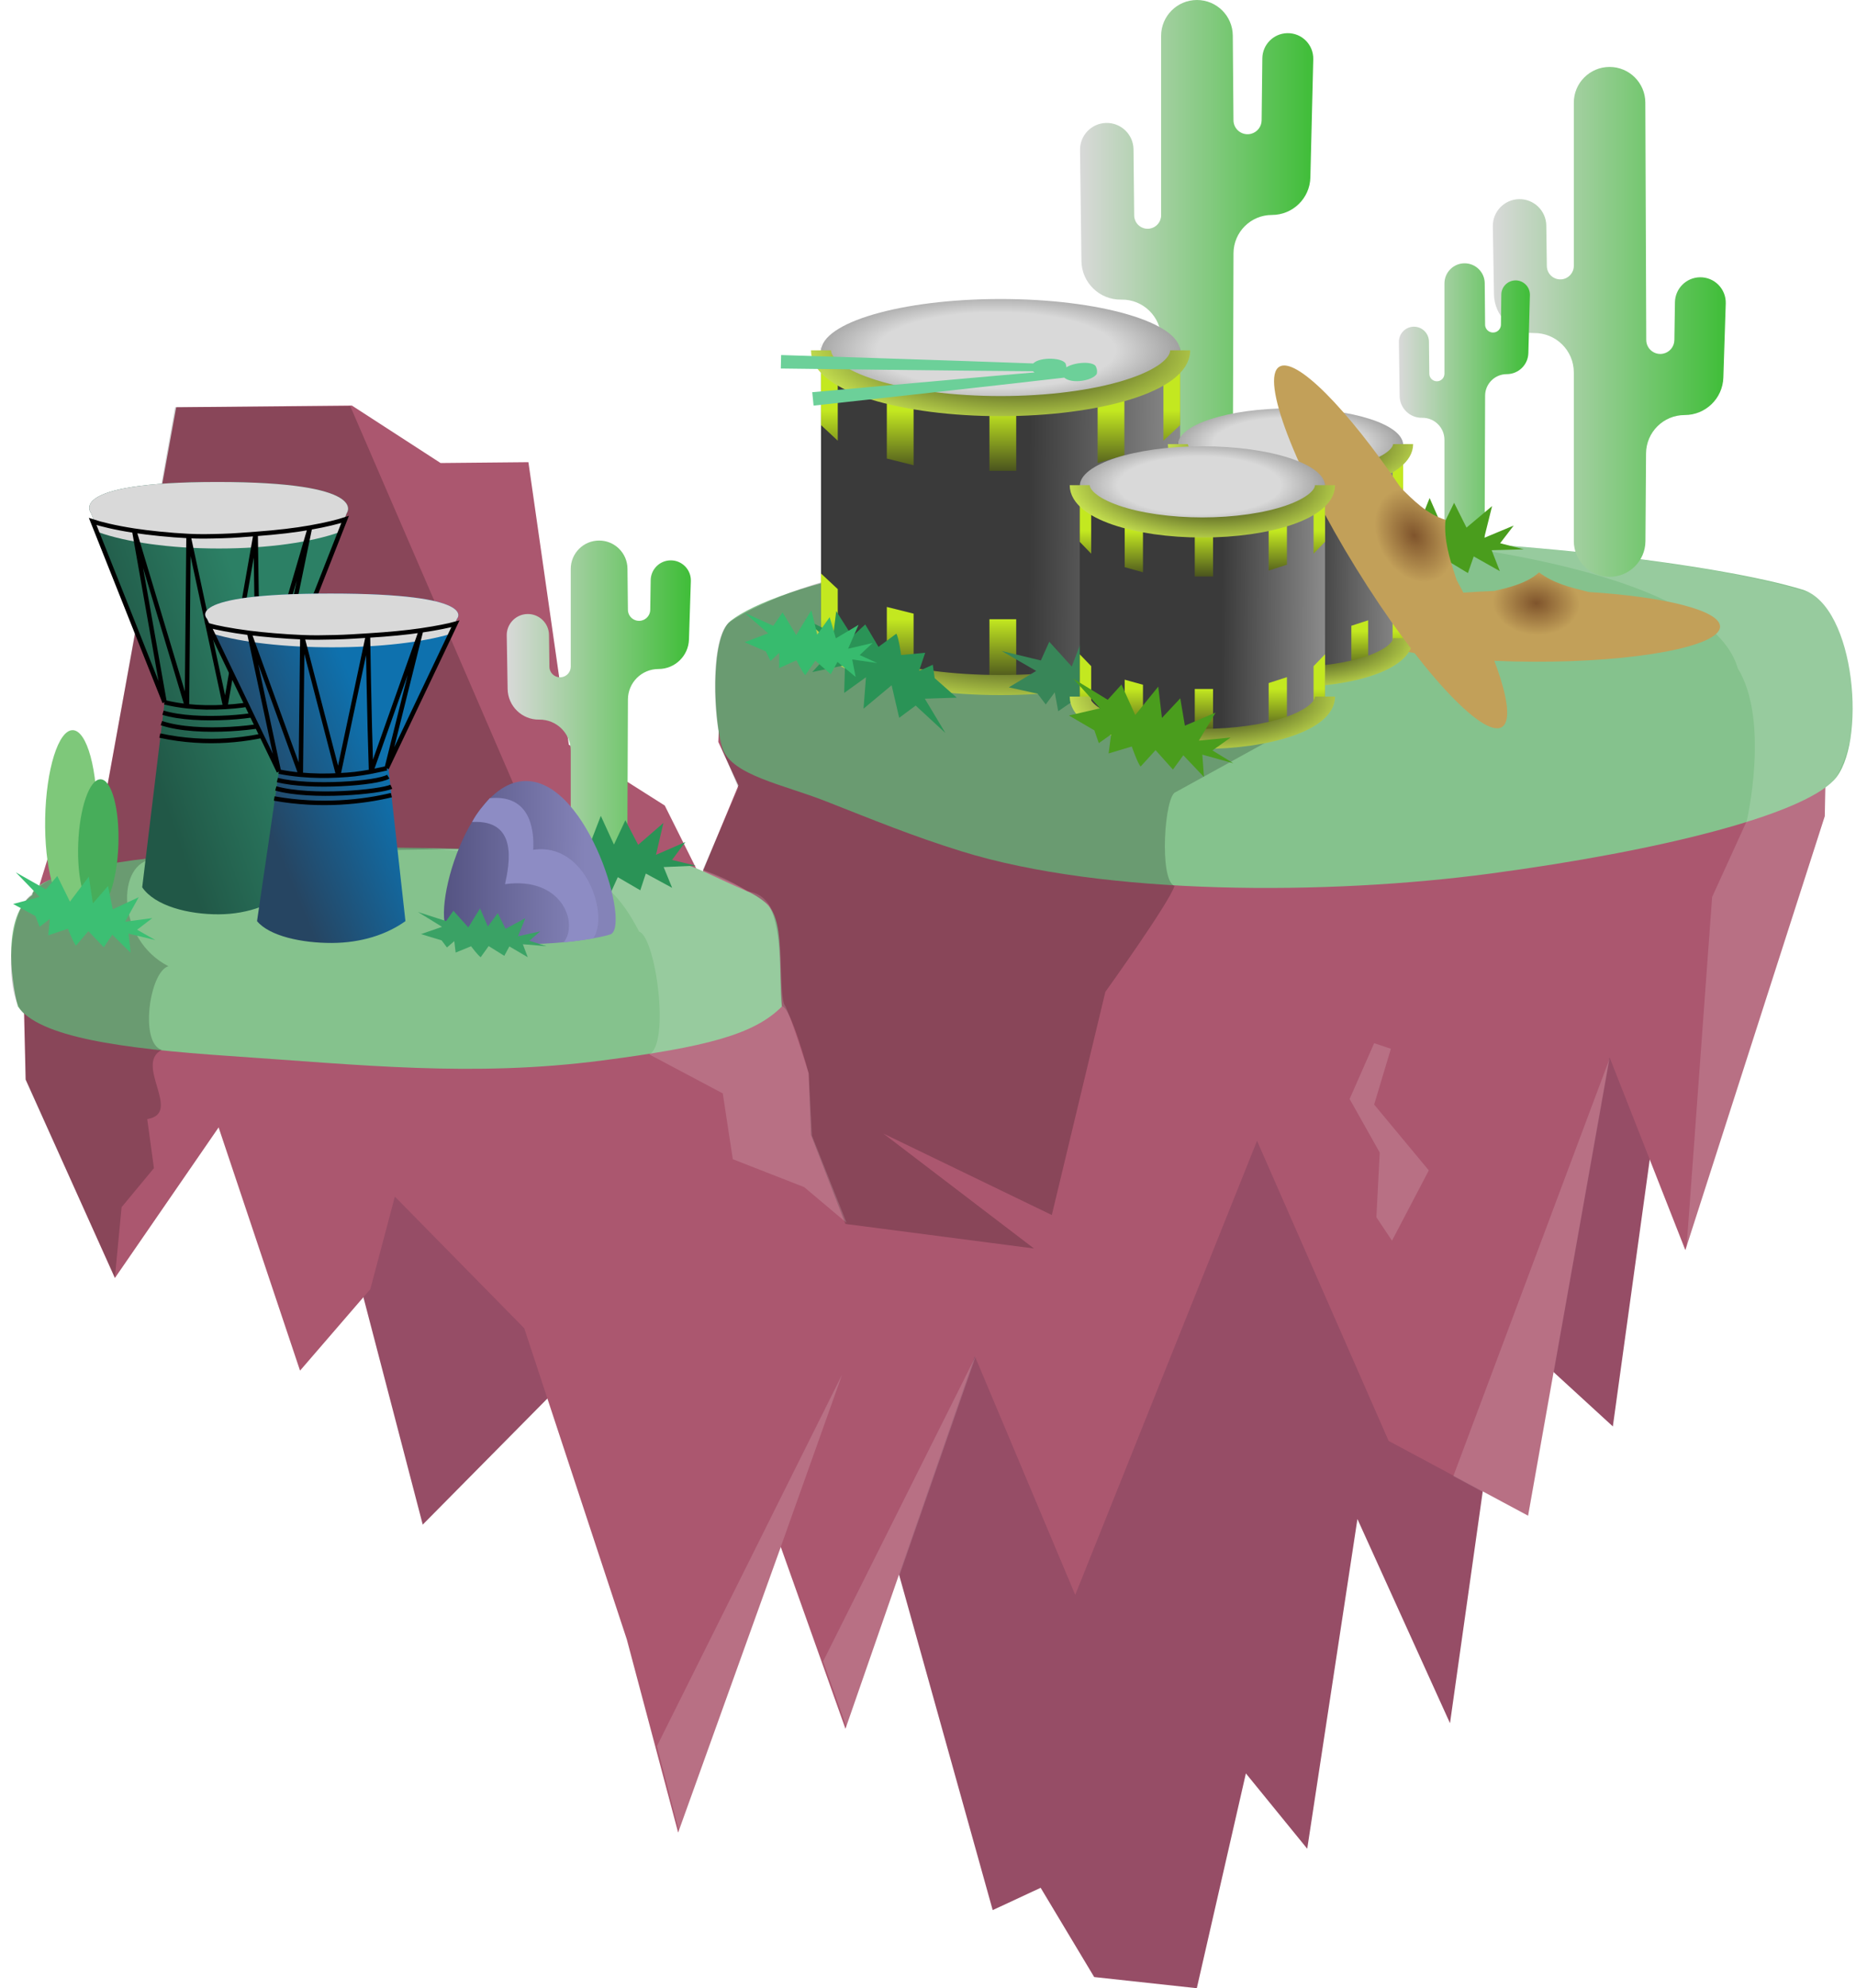 <svg width="832" height="891" viewBox="0 0 832 891" fill="none" xmlns="http://www.w3.org/2000/svg">
<path d="M445 856L374 601.741L301.5 720.741L280 591.741L189.5 683.241L142 501.241L429.5 447.241L753 422.241L723 639.241L675 595.241L650 772.241L608.5 680.741L586 828.5L558.5 794.741L536.5 891L490.5 886L466.5 846L445 856Z" fill="#964D66"/>
<path d="M98 505.241L51.5 572.741L11.5 483.741L10 423L14.5 407L27.5 365L47.5 355.5L79 182.5L157.75 181.75L197.5 207.5L236.875 207.125L255 333.741L298 361L314 393L331 352L322 332.5L323 309.241C323 309.241 384.623 278.243 386.5 276.741C390.5 273.541 676.833 284.741 819.5 290.741L818 365.741L755.5 560.241L721.5 473.741L685 679.241L622.5 645.741L563.5 511.241L482 714.741L437 607.741L379 774.741L350 693.241L304 821.241L281 734.741L235 595.241L177 536.241L166 577.741L134.5 614.241L98 505.241Z" fill="#AB576F"/>
<path d="M8.008 451.054C4.674 438.221 1.308 410.254 14.508 401.054C14.008 397.221 25.808 388.354 77.008 383.554C141.008 377.554 214.073 379.726 278.008 383.554C310.5 385.5 307.107 387.37 334 399C352.5 407 348.5 415.5 350.508 451.054C338 463.741 316 469.241 270 475.241C211.913 482.818 161.446 477.192 103 473.241C53.992 469.928 17.5 464.741 8.008 451.054Z" fill="#85C28D"/>
<path d="M327.5 278.241C347.251 262.648 429 240.241 566 240.241C675.018 240.241 772 253.241 808 264.241C832.028 271.583 837 334.241 822 349.741C807 365.241 745.338 381.161 668 391.5C595 401.259 495 401.39 431 381.5C408.78 374.595 391.66 367.5 370 359C351.261 351.646 328.5 347.5 324 335.741C320 324.241 318 285.741 327.5 278.241Z" fill="#85C28D"/>
<path d="M331 353L315 390C331.5 397 336 399 344.5 405.5C351.5 417 349 443 350.5 451C354.5 451 362.5 481 362.5 481L363.5 508.5L379 548.5L463.5 559.5L396 508L471.5 544.5L495.5 444.5C495.5 444.5 524.281 404.399 526.5 397C519.5 394.5 522 356.5 527 355L576 328C539.833 302.667 457.7 252.2 418.5 253C369.5 254 332 275 327.5 278.5C318.7 283.7 319 319.5 324 336.5L331 353Z" fill="black" fill-opacity="0.2"/>
<path d="M11.5 484L51.5 572.5L54.5 541L69 523.5L66 501.5C82 499 60 477 72.5 470.5C62.5 467.5 67 435.5 75.5 433C52 421 52 386 69 385C138.738 380.898 214 379.833 243 381L157 182L78.5 182.5L41.5 390C41.5 390 22 390 14 401C3 408.5 2 447.5 11 454.5L11.5 484Z" fill="black" fill-opacity="0.2"/>
<path d="M767.5 402L756 559.5L818 365.5C818 365.5 818.694 357.888 819 353C832 343 840 290.5 814 266.5C753 246 607.5 240 607.5 240C607.5 240 764.5 249 779 299.5C793.5 323 783 368 783 368L767.5 402Z" fill="white" fill-opacity="0.15"/>
<path d="M362.5 481C362.5 481 354 453.5 351.5 450C348 439.5 355 401.5 335 399.5C300 376 242 382.5 190 380C253.5 385.5 270.528 386.409 286.5 417.5C294 420 300.5 468 291 472.5L324 490L328.5 519.5L360.5 532L379.5 548L364 509L362.5 481Z" fill="white" fill-opacity="0.15"/>
<path d="M369 744.5L379.5 774L437.5 607.5L369 744.5Z" fill="white" fill-opacity="0.15"/>
<path d="M377.5 616L304.5 821L294.5 782.5L377.5 616Z" fill="white" fill-opacity="0.15"/>
<path d="M721.5 474.5L651.5 661.5L685 679.5L721.5 474.5Z" fill="white" fill-opacity="0.15"/>
<path d="M605 492.5L616 467.5L623.5 470L616 495L640.5 524.5L624 556L617 545.5L618.5 516.5L605 492.5Z" fill="white" fill-opacity="0.15"/>
<path d="M520.5 16.064C520.5 7.192 527.692 0 536.564 0C545.386 0 552.557 7.114 552.628 15.935L552.935 53.897C552.968 58.015 556.873 60.998 560.855 59.947C563.599 59.223 565.523 56.756 565.555 53.918L565.874 26.143C565.944 20.016 570.839 15.036 576.964 14.861C583.505 14.673 588.866 20.011 588.706 26.553L587.411 79.516C587.182 88.868 579.536 96.33 570.181 96.33C560.684 96.33 552.976 104.013 552.946 113.511L552.55 240.025C552.522 248.856 545.356 256 536.525 256C527.675 256 520.5 248.825 520.5 239.975V151.803C520.5 141.991 512.449 134.088 502.638 134.27C492.914 134.451 484.9 126.683 484.777 116.958L484.149 67.234C484.066 60.682 489.258 55.278 495.807 55.098C502.507 54.914 508.056 60.258 508.125 66.959L508.428 96.548C508.466 100.249 511.795 103.044 515.446 102.442C518.361 101.961 520.5 99.441 520.5 96.486V16.064Z" fill="url(#paint0_linear_16_80)"/>
<path d="M255.852 254.957C255.852 247.934 261.545 242.241 268.567 242.241C275.537 242.241 281.207 247.852 281.282 254.821L281.479 273.274C281.512 276.409 284.387 278.741 287.461 278.128C289.773 277.666 291.449 275.654 291.485 273.296L291.687 259.99C291.761 255.146 295.653 251.228 300.497 251.123C305.66 251.011 309.86 255.255 309.693 260.417L308.847 286.572C308.609 293.953 302.556 299.814 295.17 299.814C287.635 299.814 281.518 305.906 281.486 313.441L281.2 382.62C281.171 389.599 275.505 395.241 268.526 395.241C261.527 395.241 255.852 389.567 255.852 382.568V336.44C255.852 328.658 249.486 322.38 241.704 322.489C234.014 322.597 227.687 316.462 227.558 308.772L227.158 284.798C227.07 279.582 231.217 275.278 236.432 275.169C241.689 275.06 246.029 279.254 246.101 284.511L246.294 298.813C246.333 301.661 248.838 303.843 251.665 303.491C254.057 303.192 255.852 301.159 255.852 298.748V254.957Z" fill="url(#paint1_linear_16_80)"/>
<path d="M705.5 46.031C705.5 37.177 712.677 30 721.531 30C730.36 30 737.527 37.14 737.561 45.969L737.971 152.341C737.986 156.309 741.619 159.276 745.51 158.498C748.422 157.916 750.532 155.381 750.577 152.412L750.834 135.479C750.926 129.351 755.85 124.395 761.978 124.261C768.51 124.119 773.823 129.489 773.612 136.019L772.541 169.224C772.24 178.575 764.572 186 755.216 186C745.688 186 737.947 193.688 737.881 203.215L737.61 242.556C737.549 251.379 730.379 258.5 721.555 258.5C712.688 258.5 705.5 251.312 705.5 242.445V166.9C705.5 157.055 697.446 149.113 687.602 149.252C677.873 149.389 669.869 141.627 669.707 131.899L669.199 101.432C669.089 94.834 674.334 89.389 680.931 89.251C687.582 89.113 693.073 94.418 693.163 101.07L693.409 119.244C693.457 122.848 696.628 125.609 700.204 125.162C703.23 124.784 705.5 122.212 705.5 119.163V46.031Z" fill="url(#paint2_linear_16_80)"/>
<path d="M231.996 373.977L247.504 382.905L235.226 390.271L248.12 393.104L251.78 397.937L255.813 392.518L257.372 400.974L266.299 394.829C266.299 394.829 271.265 401.397 272.837 402.132L276.941 393.096L287.025 398.976L289.495 391.466L301.3 397.878L297.503 388.574L311.921 387.956L301.25 385.379L307.218 377.355L294.066 383.084L297.384 368.794L286.072 378.611L280.339 367.582L275.222 378.483L269.331 365.626L263.432 380.93L253.368 369.83L249.593 378.218L231.996 373.977Z" fill="#2A9356"/>
<path d="M647.51 127.03C647.51 122.043 651.552 118 656.539 118C661.496 118 665.526 121.995 665.569 126.951L665.732 145.509C665.752 147.794 667.895 149.465 670.116 148.927C671.693 148.545 672.809 147.144 672.83 145.522L672.999 131.992C673.042 128.548 675.799 125.753 679.242 125.662C682.915 125.566 685.918 128.57 685.82 132.243L685.128 158.232C684.988 163.485 680.689 167.67 675.435 167.67C670.093 167.67 665.757 171.991 665.738 177.333L665.521 241.025C665.504 245.987 661.477 250 656.515 250C651.542 250 647.51 245.968 647.51 240.994V197.106C647.51 191.587 642.985 187.139 637.467 187.233C632.002 187.326 627.501 182.962 627.426 177.496L627.092 153.236C627.041 149.546 629.968 146.502 633.657 146.409C637.413 146.315 640.52 149.311 640.562 153.068L640.723 167.511C640.746 169.572 642.586 171.137 644.624 170.829C646.283 170.577 647.51 169.151 647.51 167.473V127.03Z" fill="url(#paint3_linear_16_80)"/>
<path d="M603.407 230.97L618.775 240.137L606.385 247.312L619.234 250.345L622.818 255.233L626.935 249.877L628.363 258.357L637.384 252.35C637.384 252.35 642.247 258.994 643.808 259.754L648.051 250.782L658.042 256.817L660.628 249.346L672.333 255.94L668.68 246.578L683.106 246.183L672.477 243.441L678.568 235.51L665.329 241.036L668.867 226.799L657.405 236.44L651.843 225.324L646.558 236.144L640.866 223.198L634.732 238.408L624.84 227.154L620.936 235.482L603.407 230.97Z" fill="#4A9D1D"/>
<path fill-rule="evenodd" clip-rule="evenodd" d="M712.32 265.315C746.365 267.447 771.081 273.614 771.058 280.809C771.029 289.653 733.62 296.701 687.503 296.55C641.385 296.399 604.023 289.107 604.052 280.263C604.077 272.592 632.222 266.273 669.778 264.829C669.783 264.828 669.787 264.827 669.791 264.826C676.501 263.28 684.399 261.459 689.921 256.522C696.366 261.382 704.076 263.281 710.434 264.847C711.078 265.006 711.707 265.161 712.32 265.315Z" fill="url(#paint4_angular_16_80)"/>
<path d="M368.041 154C368.041 154 363.541 179.5 448.541 179.5C533.541 179.5 529.041 154 529.041 154V282C529.041 282 533.541 307.5 448.541 307.5C363.541 307.5 368.041 282 368.041 282V154Z" fill="url(#paint5_linear_16_80)"/>
<path d="M529.041 157.5C529.041 170.479 493 181 448.541 181C404.082 181 368.041 170.479 368.041 157.5C368.041 144.521 404.082 134 448.541 134C493 134 529.041 144.521 529.041 157.5Z" fill="url(#paint6_radial_16_80)"/>
<path d="M443.541 277.5H455.541V304.5H443.541V291V277.5Z" fill="url(#paint7_linear_16_80)"/>
<path d="M397.541 272L409.541 275V302L397.541 299V272Z" fill="url(#paint8_linear_16_80)"/>
<path d="M492.041 274L504.041 270.5V297.5L492.041 301V274Z" fill="url(#paint9_linear_16_80)"/>
<path d="M368.041 257L375.541 264V291L368.041 284V257Z" fill="url(#paint10_linear_16_80)"/>
<path d="M521.541 264L529.041 257V284L521.541 291V264Z" fill="url(#paint11_linear_16_80)"/>
<path d="M443.541 184H455.541V211H443.541V197.5V184Z" fill="url(#paint12_linear_16_80)"/>
<path d="M397.541 178.5L409.541 181.5V208.5L397.541 205.5V178.5Z" fill="url(#paint13_linear_16_80)"/>
<path d="M492.041 180.5L504.041 177V204L492.041 207.5V180.5Z" fill="url(#paint14_linear_16_80)"/>
<path d="M368.041 163.5L375.541 170.5V197.5L368.041 190.5V163.5Z" fill="url(#paint15_linear_16_80)"/>
<path d="M521.541 170.5L529.041 163.5V190.5L521.541 197.5V170.5Z" fill="url(#paint16_linear_16_80)"/>
<path d="M368.041 282C368.041 288.63 376.522 294.989 391.619 299.678C406.716 304.366 427.191 307 448.541 307C469.891 307 490.367 304.366 505.463 299.678C520.56 294.989 529.041 288.63 529.041 282" stroke="url(#paint17_radial_16_80)" stroke-width="9"/>
<path d="M368.041 157C368.041 163.63 376.522 169.989 391.619 174.678C406.716 179.366 427.191 182 448.541 182C469.891 182 490.367 179.366 505.463 174.678C520.56 169.989 529.041 163.63 529.041 157" stroke="url(#paint18_radial_16_80)" stroke-width="9"/>
<path d="M423.777 328.46L414.572 313.115L428.883 312.653L418.996 303.904L418.15 297.902L411.99 300.674L414.742 292.527L403.953 293.553C403.953 293.553 402.81 285.399 401.795 283.991L393.813 289.889L387.864 279.846L382.052 285.206L374.858 273.859L373.648 283.836L360.752 277.361L368.82 284.804L359.702 288.91L373.98 290.304L364.129 301.174L378.788 298.101L378.431 310.526L388.204 303.492L387.096 317.591L399.696 307.091L403.088 321.685L410.467 316.194L423.777 328.46Z" fill="#2A9356"/>
<path d="M333.721 274.576L344.343 283.823L333.787 287.812L343.301 291.904L345.402 296.222L349.316 292.562L349.259 299.414L357.051 295.894C357.051 295.894 359.901 301.762 361.003 302.567L365.509 296.082L372.404 302.153L375.424 296.627L383.567 303.366L382.024 295.524L393.225 297.133L385.387 293.564L391.178 288.143L380.193 290.723L384.873 280.008L374.698 286.058L371.92 276.584L366.357 284.382L363.729 273.453L356.909 284.588L350.804 274.429L346.649 280.453L333.721 274.576Z" fill="#37BB6E"/>
<path d="M528.026 196.918C528.026 196.918 525.204 214.664 578.5 214.664C631.796 214.664 628.974 196.918 628.974 196.918V285.995C628.974 285.995 631.796 303.741 578.5 303.741C525.204 303.741 528.026 285.995 528.026 285.995V196.918Z" fill="url(#paint19_linear_16_80)"/>
<path d="M628.974 199.354C628.974 208.386 606.376 215.708 578.5 215.708C550.624 215.708 528.026 208.386 528.026 199.354C528.026 190.322 550.624 183 578.5 183C606.376 183 628.974 190.322 628.974 199.354Z" fill="url(#paint20_radial_16_80)"/>
<path d="M575.365 282.864H582.889V301.653H575.365V292.258V282.864Z" fill="url(#paint21_linear_16_80)"/>
<path d="M546.523 279.036L554.047 281.124V299.913L546.523 297.826V279.036Z" fill="url(#paint22_linear_16_80)"/>
<path d="M605.775 280.428L613.299 277.992V296.782L605.775 299.217V280.428Z" fill="url(#paint23_linear_16_80)"/>
<path d="M528.026 268.597L532.728 273.469V292.258L528.026 287.387V268.597Z" fill="url(#paint24_linear_16_80)"/>
<path d="M624.272 273.469L628.974 268.597V287.387L624.272 292.258V273.469Z" fill="url(#paint25_linear_16_80)"/>
<path d="M575.365 217.796H582.889V236.585H575.365V227.19V217.796Z" fill="url(#paint26_linear_16_80)"/>
<path d="M546.523 213.968L554.047 216.056V234.846L546.523 232.758V213.968Z" fill="url(#paint27_linear_16_80)"/>
<path d="M605.775 215.36L613.299 212.924V231.714L605.775 234.15V215.36Z" fill="url(#paint28_linear_16_80)"/>
<path d="M528.026 203.529L532.728 208.401V227.19L528.026 222.319V203.529Z" fill="url(#paint29_linear_16_80)"/>
<path d="M624.272 208.401L628.974 203.529V222.319L624.272 227.19V208.401Z" fill="url(#paint30_linear_16_80)"/>
<path d="M528.026 285.995C528.026 290.609 533.344 295.035 542.809 298.297C552.275 301.56 565.113 303.393 578.5 303.393C591.887 303.393 604.725 301.56 614.191 298.297C623.656 295.035 628.974 290.609 628.974 285.995" stroke="url(#paint31_radial_16_80)" stroke-width="9"/>
<path d="M528.026 199.006C528.026 203.62 533.344 208.045 542.809 211.308C552.275 214.571 565.113 216.404 578.5 216.404C591.887 216.404 604.725 214.571 614.191 211.308C623.656 208.045 628.974 203.62 628.974 199.006" stroke="url(#paint32_radial_16_80)" stroke-width="9"/>
<path fill-rule="evenodd" clip-rule="evenodd" d="M652.943 259.837C671.337 293.966 680.234 321.518 673.279 325.817C664.728 331.102 635.456 299.242 607.898 254.655C580.34 210.069 564.932 169.639 573.483 164.354C580.899 159.77 603.903 183.129 627.856 218.498C627.86 218.502 627.864 218.506 627.867 218.51C633.39 224.055 639.891 230.581 647.972 232.943C647.155 242.081 649.953 250.66 652.262 257.737C652.495 258.453 652.724 259.153 652.943 259.837Z" fill="url(#paint33_angular_16_80)"/>
<path d="M448.996 291.736L464.504 300.664L452.226 308.03L465.12 310.863L468.78 315.695L472.813 310.277L474.372 318.733L483.299 312.587C483.299 312.587 488.265 319.155 489.837 319.891L493.941 310.854L504.025 316.734L506.495 309.224L518.3 315.637L514.503 306.332L528.921 305.714L518.25 303.137L524.218 295.113L511.066 300.843L514.384 286.552L503.072 296.37L497.339 285.341L492.222 296.241L486.331 283.385L480.432 298.689L470.368 287.589L466.593 295.976L448.996 291.736Z" fill="#388658"/>
<path d="M484.028 215.159C484.028 215.159 480.955 234.486 539 234.486C597.045 234.486 593.972 215.159 593.972 215.159V312.173C593.972 312.173 597.045 331.5 539 331.5C480.955 331.5 484.028 312.173 484.028 312.173V215.159Z" fill="url(#paint34_linear_16_80)"/>
<path d="M593.972 217.811C593.972 227.648 569.36 235.622 539 235.622C508.64 235.622 484.028 227.648 484.028 217.811C484.028 207.974 508.64 200 539 200C569.36 200 593.972 207.974 593.972 217.811Z" fill="url(#paint35_radial_16_80)"/>
<path d="M535.586 308.762H543.78V329.226H535.586V318.994V308.762Z" fill="url(#paint36_linear_16_80)"/>
<path d="M504.173 304.594L512.368 306.867V327.331L504.173 325.058V304.594Z" fill="url(#paint37_linear_16_80)"/>
<path d="M568.705 306.11L576.9 303.457V323.921L568.705 326.573V306.11Z" fill="url(#paint38_linear_16_80)"/>
<path d="M484.028 293.225L489.15 298.53V318.994L484.028 313.689V293.225Z" fill="url(#paint39_linear_16_80)"/>
<path d="M588.85 298.53L593.972 293.225V313.689L588.85 318.994V298.53Z" fill="url(#paint40_linear_16_80)"/>
<path d="M535.586 237.896H543.78V258.36H535.586V248.128V237.896Z" fill="url(#paint41_linear_16_80)"/>
<path d="M504.173 233.728L512.368 236.001V256.465L504.173 254.192V233.728Z" fill="url(#paint42_linear_16_80)"/>
<path d="M568.705 235.243L576.9 232.591V253.055L568.705 255.707V235.243Z" fill="url(#paint43_linear_16_80)"/>
<path d="M484.028 222.359L489.15 227.664V248.128L484.028 242.823V222.359Z" fill="url(#paint44_linear_16_80)"/>
<path d="M588.85 227.664L593.972 222.359V242.823L588.85 248.128V227.664Z" fill="url(#paint45_linear_16_80)"/>
<path d="M484.028 312.173C484.028 317.198 489.82 322.018 500.129 325.571C510.438 329.125 524.421 331.121 539 331.121C553.58 331.121 567.562 329.125 577.871 325.571C588.18 322.018 593.972 317.198 593.972 312.173" stroke="url(#paint46_radial_16_80)" stroke-width="9"/>
<path d="M484.028 217.432C484.028 222.458 489.82 227.277 500.129 230.831C510.438 234.384 524.421 236.38 539 236.38C553.58 236.38 567.562 234.384 577.871 230.831C588.18 227.277 593.972 222.458 593.972 217.432" stroke="url(#paint47_radial_16_80)" stroke-width="9"/>
<path d="M123.908 311.941L131.785 397.636C123.191 405.088 111.509 409.678 98.126 409.745C84.467 409.814 69.479 406.019 63.75 397.636L73.776 314.735L40.833 229.972C40.833 229.972 28.658 216 97.41 216C166.161 216 155.419 229.972 155.419 229.972L123.908 311.941Z" fill="url(#paint48_linear_16_80)"/>
<path d="M152.138 238.507C139.702 242.946 120.134 245.807 98.126 245.807C76.142 245.807 56.593 242.952 44.156 238.522L40.833 229.972C40.833 229.972 28.658 216 97.41 216C166.161 216 155.419 229.972 155.419 229.972L152.138 238.507Z" fill="#D9D9D9"/>
<path d="M73.776 314.735C76.953 315.523 80.323 316.102 83.802 316.482M73.776 314.735L60.169 237.812M73.776 314.735L41.549 233.698C44.944 234.837 51.404 236.461 60.169 237.812M123.191 312.873C122.022 313.235 119.61 313.804 116.03 314.735M123.191 312.873L138.947 236.442M123.191 312.873L154.702 232.766C151.895 233.713 146.505 235.108 138.947 236.442M73.06 319.393C88.099 324.05 118.894 321.256 123.907 317.53M72.344 324.05C88.816 329.639 120.327 325.913 125.34 323.119M71.628 329.639C93.112 334.296 112.449 331.502 125.34 327.776M84.519 240.218C89.9 240.48 93.505 240.376 99.558 240.218C104.609 240.087 110.108 239.62 114.597 239.287M84.519 240.218L100.99 316.816M84.519 240.218L83.802 316.482M84.519 240.218C76.115 239.809 66.472 238.784 60.169 237.812M100.99 316.816L114.597 239.287M100.99 316.816C107.405 316.404 109.692 316.087 116.03 314.735M100.99 316.816C95.198 317.189 89.359 317.089 83.802 316.482M114.597 239.287C114.597 239.287 115.191 285.356 116.03 314.735M114.597 239.287C124.478 238.553 132.214 237.631 138.947 236.442M116.03 314.735C124.979 284.16 138.947 236.442 138.947 236.442M83.802 316.482L60.169 237.812" stroke="black" stroke-width="2"/>
<path d="M481.127 304.151L493.137 317.417L479.188 320.649L490.585 327.311L492.581 333.035L498.086 329.12L496.968 337.646L507.352 334.544C507.352 334.544 510.057 342.322 511.326 343.505L518.011 336.17L525.797 344.866L530.457 338.48L539.718 348.214L538.967 338.192L552.875 342.04L543.515 336.305L551.662 330.506L537.386 331.912L544.938 319.335L531.156 325.196L529.093 312.938L520.871 321.736L519.22 307.691L508.9 320.438L502.738 306.78L496.566 313.6L481.127 304.151Z" fill="#4A9D1D"/>
<ellipse cx="31.857" cy="366.917" rx="11.611" ry="39.704" transform="rotate(1.086 31.857 366.917)" fill="#7EC87A"/>
<ellipse cx="44.062" cy="378.455" rx="9.008" ry="29.232" transform="rotate(2.078 44.062 378.455)" fill="#47AD5A"/>
<path d="M174.047 343.538L181.75 412.795C173.347 418.817 161.924 422.527 148.837 422.581C135.481 422.636 120.826 419.57 115.223 412.795L125.027 345.796L92.814 277.292C92.814 277.292 80.91 266 148.136 266C215.363 266 204.859 277.292 204.859 277.292L174.047 343.538Z" fill="url(#paint49_linear_16_80)"/>
<path d="M201.651 284.19C189.491 287.777 170.357 290.089 148.837 290.089C127.34 290.089 108.226 287.782 96.064 284.202L92.814 277.292C92.814 277.292 80.91 266 148.136 266C215.363 266 204.859 277.292 204.859 277.292L201.651 284.19Z" fill="#D9D9D9"/>
<path d="M125.027 345.796C128.134 346.432 131.428 346.9 134.831 347.208M125.027 345.796L111.722 283.628M125.027 345.796L93.515 280.303C96.835 281.224 103.152 282.536 111.722 283.628M173.347 344.291C172.203 344.583 169.845 345.043 166.344 345.796M173.347 344.291L188.753 282.521M173.347 344.291L204.159 279.55C201.413 280.315 196.143 281.443 188.753 282.521M124.327 349.56C139.033 353.324 169.145 351.066 174.047 348.055M123.627 353.324C139.733 357.841 170.545 354.83 175.447 352.571M122.926 357.841C143.935 361.605 162.842 359.346 175.447 356.335M135.531 285.573C140.793 285.785 144.319 285.7 150.237 285.573C155.176 285.466 160.554 285.089 164.943 284.82M135.531 285.573L151.638 347.478M135.531 285.573L134.831 347.208M135.531 285.573C127.314 285.242 117.885 284.413 111.722 283.628M151.638 347.478L164.943 284.82M151.638 347.478C157.91 347.144 160.147 346.889 166.344 345.796M151.638 347.478C145.975 347.779 140.265 347.698 134.831 347.208M164.943 284.82C164.943 284.82 165.523 322.052 166.344 345.796M164.943 284.82C174.604 284.227 182.169 283.481 188.753 282.521M166.344 345.796C175.095 321.086 188.753 282.521 188.753 282.521M134.831 347.208L111.722 283.628" stroke="black" stroke-width="2"/>
<path d="M7.087 390.935L17.76 401.946L5.908 405.121L15.864 410.494L17.74 415.338L22.34 411.824L21.631 419.159L30.435 416.199C30.435 416.199 32.978 422.781 34.1 423.758L39.611 417.28L46.533 424.5L50.338 418.895L58.553 426.961L57.617 418.4L69.641 421.289L61.458 416.651L68.266 411.446L56.08 413.067L62.181 402.075L50.548 407.498L48.423 397.06L41.639 404.835L39.815 392.854L31.348 404.072L25.672 392.555L20.585 398.576L7.087 390.935Z" fill="#3CBF73"/>
<g filter="url(#filter0_i_16_80)">
<path d="M350.157 160.111C350.157 160.111 432.596 162.716 463.158 163.877C466.167 160.747 477.417 161.205 477.832 164.434C478.152 165.585 478.135 166.315 477.764 167.451C475.742 170.222 466.182 170.809 463.079 167.37C432.493 167.201 350.02 166.145 350.02 166.145L350.157 160.111Z" fill="#6CD099"/>
</g>
<g filter="url(#filter1_i_16_80)">
<path d="M364.11 176.765C364.11 176.765 446.253 169.328 476.731 166.764C479.337 163.292 490.558 162.379 491.364 165.533C491.821 166.637 491.893 167.364 491.662 168.536C489.992 171.532 480.575 173.277 477.076 170.241C446.697 173.792 364.707 182.771 364.707 182.771L364.11 176.765Z" fill="#6CD099"/>
</g>
<path d="M273.531 418.771C264.051 421.735 227.401 426.798 202.432 418.771C191.371 415.214 208.224 349.411 236.138 350.004C264.052 350.597 283.011 415.807 273.531 418.771Z" fill="url(#paint50_linear_16_80)"/>
<path d="M226.387 396.24C228.494 386.755 232.18 367.192 211.64 368.377C213.747 364.228 216.907 360.671 219.54 357.707C237.447 355.928 239.554 371.342 239.027 380.827C262.727 377.27 273.26 410.468 265.887 420.546C262.2 421.139 258.514 421.731 252.72 422.324C259.567 413.432 251.667 392.683 226.387 396.24Z" fill="#8D8CC4"/>
<path d="M187.371 408.712L198.161 415.356L188.727 418.612L197.981 421.428L200.358 424.604L203.643 421.765L204.26 426.892L211.168 424.058C211.168 424.058 214.394 428.374 215.498 428.947L219.057 423.98L226.068 428.343L228.338 424.131L236.575 428.962L234.373 423.135L244.955 424.05L237.311 421.583L242.171 417.378L232.199 419.592L235.508 411.454L226.63 416.243L223.119 409.227L218.703 415.205L215.19 407.097L209.93 415.603L203.256 408.161L199.978 412.775L187.371 408.712Z" fill="#3AA265"/>
<defs>
<filter id="filter0_i_16_80" x="350.02" y="159.111" width="128.039" height="10.632" filterUnits="userSpaceOnUse" color-interpolation-filters="sRGB">
<feFlood flood-opacity="0" result="BackgroundImageFix"/>
<feBlend mode="normal" in="SourceGraphic" in2="BackgroundImageFix" result="shape"/>
<feColorMatrix in="SourceAlpha" type="matrix" values="0 0 0 0 0 0 0 0 0 0 0 0 0 0 0 0 0 0 127 0" result="hardAlpha"/>
<feOffset dy="-1"/>
<feGaussianBlur stdDeviation="0.8"/>
<feComposite in2="hardAlpha" operator="arithmetic" k2="-1" k3="1"/>
<feColorMatrix type="matrix" values="0 0 0 0 0 0 0 0 0 0 0 0 0 0 0 0 0 0 0.25 0"/>
<feBlend mode="normal" in2="shape" result="effect1_innerShadow_16_80"/>
</filter>
<filter id="filter1_i_16_80" x="364.11" y="162.599" width="127.68" height="20.171" filterUnits="userSpaceOnUse" color-interpolation-filters="sRGB">
<feFlood flood-opacity="0" result="BackgroundImageFix"/>
<feBlend mode="normal" in="SourceGraphic" in2="BackgroundImageFix" result="shape"/>
<feColorMatrix in="SourceAlpha" type="matrix" values="0 0 0 0 0 0 0 0 0 0 0 0 0 0 0 0 0 0 127 0" result="hardAlpha"/>
<feOffset dy="-1"/>
<feGaussianBlur stdDeviation="0.8"/>
<feComposite in2="hardAlpha" operator="arithmetic" k2="-1" k3="1"/>
<feColorMatrix type="matrix" values="0 0 0 0 0 0 0 0 0 0 0 0 0 0 0 0 0 0 0.25 0"/>
<feBlend mode="normal" in2="shape" result="effect1_innerShadow_16_80"/>
</filter>
<linearGradient id="paint0_linear_16_80" x1="484" y1="112.825" x2="586.5" y2="112.825" gradientUnits="userSpaceOnUse">
<stop stop-color="#D9D9D9"/>
<stop offset="1" stop-color="#42BE3B"/>
</linearGradient>
<linearGradient id="paint1_linear_16_80" x1="227" y1="309.672" x2="308.024" y2="309.672" gradientUnits="userSpaceOnUse">
<stop stop-color="#D9D9D9"/>
<stop offset="1" stop-color="#42BE3B"/>
</linearGradient>
<linearGradient id="paint2_linear_16_80" x1="669" y1="150" x2="771.5" y2="150" gradientUnits="userSpaceOnUse">
<stop stop-color="#D9D9D9"/>
<stop offset="1" stop-color="#42BE3B"/>
</linearGradient>
<linearGradient id="paint3_linear_16_80" x1="627" y1="176.175" x2="684.595" y2="176.175" gradientUnits="userSpaceOnUse">
<stop stop-color="#D9D9D9"/>
<stop offset="1" stop-color="#42BE3B"/>
</linearGradient>
<radialGradient id="paint4_angular_16_80" cx="0" cy="0" r="1" gradientUnits="userSpaceOnUse" gradientTransform="translate(688.69 270.268) rotate(-86.614) scale(14.297 19.477)">
<stop stop-color="#7F542C"/>
<stop offset="1" stop-color="#C2A059"/>
</radialGradient>
<linearGradient id="paint5_linear_16_80" x1="369.041" y1="226.5" x2="559.041" y2="227.5" gradientUnits="userSpaceOnUse">
<stop offset="0.485" stop-color="#3A3A3A"/>
<stop offset="1" stop-color="#AFAFAF"/>
</linearGradient>
<radialGradient id="paint6_radial_16_80" cx="0" cy="0" r="1" gradientUnits="userSpaceOnUse" gradientTransform="translate(446.541 157) rotate(180) scale(85.5 27.157)">
<stop offset="0.625" stop-color="#D9D9D9"/>
<stop offset="1" stop-color="#9B9B9B"/>
</radialGradient>
<linearGradient id="paint7_linear_16_80" x1="450.041" y1="277.5" x2="450.041" y2="304.5" gradientUnits="userSpaceOnUse">
<stop stop-color="#C3E820"/>
<stop offset="1" stop-color="#4A541E"/>
</linearGradient>
<linearGradient id="paint8_linear_16_80" x1="450.041" y1="277.5" x2="450.041" y2="304.5" gradientUnits="userSpaceOnUse">
<stop stop-color="#C3E820"/>
<stop offset="1" stop-color="#4A541E"/>
</linearGradient>
<linearGradient id="paint9_linear_16_80" x1="450.041" y1="277.5" x2="450.041" y2="304.5" gradientUnits="userSpaceOnUse">
<stop stop-color="#C3E820"/>
<stop offset="1" stop-color="#4A541E"/>
</linearGradient>
<linearGradient id="paint10_linear_16_80" x1="450.041" y1="277.5" x2="450.041" y2="304.5" gradientUnits="userSpaceOnUse">
<stop stop-color="#C3E820"/>
<stop offset="1" stop-color="#4A541E"/>
</linearGradient>
<linearGradient id="paint11_linear_16_80" x1="450.041" y1="277.5" x2="450.041" y2="304.5" gradientUnits="userSpaceOnUse">
<stop stop-color="#C3E820"/>
<stop offset="1" stop-color="#4A541E"/>
</linearGradient>
<linearGradient id="paint12_linear_16_80" x1="450.041" y1="184" x2="450.041" y2="211" gradientUnits="userSpaceOnUse">
<stop stop-color="#C3E820"/>
<stop offset="1" stop-color="#4A541E"/>
</linearGradient>
<linearGradient id="paint13_linear_16_80" x1="450.041" y1="184" x2="450.041" y2="211" gradientUnits="userSpaceOnUse">
<stop stop-color="#C3E820"/>
<stop offset="1" stop-color="#4A541E"/>
</linearGradient>
<linearGradient id="paint14_linear_16_80" x1="450.041" y1="184" x2="450.041" y2="211" gradientUnits="userSpaceOnUse">
<stop stop-color="#C3E820"/>
<stop offset="1" stop-color="#4A541E"/>
</linearGradient>
<linearGradient id="paint15_linear_16_80" x1="450.041" y1="184" x2="450.041" y2="211" gradientUnits="userSpaceOnUse">
<stop stop-color="#C3E820"/>
<stop offset="1" stop-color="#4A541E"/>
</linearGradient>
<linearGradient id="paint16_linear_16_80" x1="450.041" y1="184" x2="450.041" y2="211" gradientUnits="userSpaceOnUse">
<stop stop-color="#C3E820"/>
<stop offset="1" stop-color="#4A541E"/>
</linearGradient>
<radialGradient id="paint17_radial_16_80" cx="0" cy="0" r="1" gradientUnits="userSpaceOnUse" gradientTransform="translate(453.041 281.5) rotate(91.432) scale(40.013 106.146)">
<stop/>
<stop offset="1" stop-color="#E1FF5B"/>
</radialGradient>
<radialGradient id="paint18_radial_16_80" cx="0" cy="0" r="1" gradientUnits="userSpaceOnUse" gradientTransform="translate(453.041 156.5) rotate(91.432) scale(40.013 106.146)">
<stop/>
<stop offset="1" stop-color="#E1FF5B"/>
</radialGradient>
<linearGradient id="paint19_linear_16_80" x1="528.653" y1="247.372" x2="647.785" y2="247.937" gradientUnits="userSpaceOnUse">
<stop offset="0.485" stop-color="#3A3A3A"/>
<stop offset="1" stop-color="#AFAFAF"/>
</linearGradient>
<radialGradient id="paint20_radial_16_80" cx="0" cy="0" r="1" gradientUnits="userSpaceOnUse" gradientTransform="translate(577.246 199.006) rotate(180) scale(53.609 18.899)">
<stop offset="0.625" stop-color="#D9D9D9"/>
<stop offset="1" stop-color="#9B9B9B"/>
</radialGradient>
<linearGradient id="paint21_linear_16_80" x1="579.44" y1="282.863" x2="579.44" y2="301.653" gradientUnits="userSpaceOnUse">
<stop stop-color="#C3E820"/>
<stop offset="1" stop-color="#4A541E"/>
</linearGradient>
<linearGradient id="paint22_linear_16_80" x1="579.44" y1="282.863" x2="579.44" y2="301.653" gradientUnits="userSpaceOnUse">
<stop stop-color="#C3E820"/>
<stop offset="1" stop-color="#4A541E"/>
</linearGradient>
<linearGradient id="paint23_linear_16_80" x1="579.44" y1="282.863" x2="579.44" y2="301.653" gradientUnits="userSpaceOnUse">
<stop stop-color="#C3E820"/>
<stop offset="1" stop-color="#4A541E"/>
</linearGradient>
<linearGradient id="paint24_linear_16_80" x1="579.44" y1="282.863" x2="579.44" y2="301.653" gradientUnits="userSpaceOnUse">
<stop stop-color="#C3E820"/>
<stop offset="1" stop-color="#4A541E"/>
</linearGradient>
<linearGradient id="paint25_linear_16_80" x1="579.44" y1="282.863" x2="579.44" y2="301.653" gradientUnits="userSpaceOnUse">
<stop stop-color="#C3E820"/>
<stop offset="1" stop-color="#4A541E"/>
</linearGradient>
<linearGradient id="paint26_linear_16_80" x1="579.44" y1="217.796" x2="579.44" y2="236.585" gradientUnits="userSpaceOnUse">
<stop stop-color="#C3E820"/>
<stop offset="1" stop-color="#4A541E"/>
</linearGradient>
<linearGradient id="paint27_linear_16_80" x1="579.44" y1="217.796" x2="579.44" y2="236.585" gradientUnits="userSpaceOnUse">
<stop stop-color="#C3E820"/>
<stop offset="1" stop-color="#4A541E"/>
</linearGradient>
<linearGradient id="paint28_linear_16_80" x1="579.44" y1="217.796" x2="579.44" y2="236.585" gradientUnits="userSpaceOnUse">
<stop stop-color="#C3E820"/>
<stop offset="1" stop-color="#4A541E"/>
</linearGradient>
<linearGradient id="paint29_linear_16_80" x1="579.44" y1="217.796" x2="579.44" y2="236.585" gradientUnits="userSpaceOnUse">
<stop stop-color="#C3E820"/>
<stop offset="1" stop-color="#4A541E"/>
</linearGradient>
<linearGradient id="paint30_linear_16_80" x1="579.44" y1="217.796" x2="579.44" y2="236.585" gradientUnits="userSpaceOnUse">
<stop stop-color="#C3E820"/>
<stop offset="1" stop-color="#4A541E"/>
</linearGradient>
<radialGradient id="paint31_radial_16_80" cx="0" cy="0" r="1" gradientUnits="userSpaceOnUse" gradientTransform="translate(581.322 285.647) rotate(91.29) scale(27.844 66.559)">
<stop/>
<stop offset="1" stop-color="#E1FF5B"/>
</radialGradient>
<radialGradient id="paint32_radial_16_80" cx="0" cy="0" r="1" gradientUnits="userSpaceOnUse" gradientTransform="translate(581.322 198.658) rotate(91.29) scale(27.844 66.559)">
<stop/>
<stop offset="1" stop-color="#E1FF5B"/>
</radialGradient>
<radialGradient id="paint33_angular_16_80" cx="0" cy="0" r="1" gradientUnits="userSpaceOnUse" gradientTransform="translate(633.97 240.013) rotate(-28.52) scale(16.249 22.137)">
<stop stop-color="#7F542C"/>
<stop offset="1" stop-color="#C2A059"/>
</radialGradient>
<linearGradient id="paint34_linear_16_80" x1="484.711" y1="270.108" x2="614.459" y2="270.723" gradientUnits="userSpaceOnUse">
<stop offset="0.485" stop-color="#3A3A3A"/>
<stop offset="1" stop-color="#AFAFAF"/>
</linearGradient>
<radialGradient id="paint35_radial_16_80" cx="0" cy="0" r="1" gradientUnits="userSpaceOnUse" gradientTransform="translate(537.634 217.432) rotate(180) scale(58.386 20.583)">
<stop offset="0.625" stop-color="#D9D9D9"/>
<stop offset="1" stop-color="#9B9B9B"/>
</radialGradient>
<linearGradient id="paint36_linear_16_80" x1="540.024" y1="308.762" x2="540.024" y2="329.226" gradientUnits="userSpaceOnUse">
<stop stop-color="#C3E820"/>
<stop offset="1" stop-color="#4A541E"/>
</linearGradient>
<linearGradient id="paint37_linear_16_80" x1="540.024" y1="308.762" x2="540.024" y2="329.226" gradientUnits="userSpaceOnUse">
<stop stop-color="#C3E820"/>
<stop offset="1" stop-color="#4A541E"/>
</linearGradient>
<linearGradient id="paint38_linear_16_80" x1="540.024" y1="308.762" x2="540.024" y2="329.226" gradientUnits="userSpaceOnUse">
<stop stop-color="#C3E820"/>
<stop offset="1" stop-color="#4A541E"/>
</linearGradient>
<linearGradient id="paint39_linear_16_80" x1="540.024" y1="308.762" x2="540.024" y2="329.226" gradientUnits="userSpaceOnUse">
<stop stop-color="#C3E820"/>
<stop offset="1" stop-color="#4A541E"/>
</linearGradient>
<linearGradient id="paint40_linear_16_80" x1="540.024" y1="308.762" x2="540.024" y2="329.226" gradientUnits="userSpaceOnUse">
<stop stop-color="#C3E820"/>
<stop offset="1" stop-color="#4A541E"/>
</linearGradient>
<linearGradient id="paint41_linear_16_80" x1="540.024" y1="237.896" x2="540.024" y2="258.36" gradientUnits="userSpaceOnUse">
<stop stop-color="#C3E820"/>
<stop offset="1" stop-color="#4A541E"/>
</linearGradient>
<linearGradient id="paint42_linear_16_80" x1="540.024" y1="237.896" x2="540.024" y2="258.36" gradientUnits="userSpaceOnUse">
<stop stop-color="#C3E820"/>
<stop offset="1" stop-color="#4A541E"/>
</linearGradient>
<linearGradient id="paint43_linear_16_80" x1="540.024" y1="237.896" x2="540.024" y2="258.36" gradientUnits="userSpaceOnUse">
<stop stop-color="#C3E820"/>
<stop offset="1" stop-color="#4A541E"/>
</linearGradient>
<linearGradient id="paint44_linear_16_80" x1="540.024" y1="237.896" x2="540.024" y2="258.36" gradientUnits="userSpaceOnUse">
<stop stop-color="#C3E820"/>
<stop offset="1" stop-color="#4A541E"/>
</linearGradient>
<linearGradient id="paint45_linear_16_80" x1="540.024" y1="237.896" x2="540.024" y2="258.36" gradientUnits="userSpaceOnUse">
<stop stop-color="#C3E820"/>
<stop offset="1" stop-color="#4A541E"/>
</linearGradient>
<radialGradient id="paint46_radial_16_80" cx="0" cy="0" r="1" gradientUnits="userSpaceOnUse" gradientTransform="translate(542.073 311.794) rotate(91.29) scale(30.325 72.49)">
<stop/>
<stop offset="1" stop-color="#E1FF5B"/>
</radialGradient>
<radialGradient id="paint47_radial_16_80" cx="0" cy="0" r="1" gradientUnits="userSpaceOnUse" gradientTransform="translate(542.073 217.053) rotate(91.29) scale(30.325 72.49)">
<stop/>
<stop offset="1" stop-color="#E1FF5B"/>
</radialGradient>
<linearGradient id="paint48_linear_16_80" x1="70.195" y1="349.2" x2="129.282" y2="329.14" gradientUnits="userSpaceOnUse">
<stop stop-color="#215847"/>
<stop offset="1" stop-color="#2C8065"/>
</linearGradient>
<linearGradient id="paint49_linear_16_80" x1="121.526" y1="373.65" x2="176.659" y2="351.003" gradientUnits="userSpaceOnUse">
<stop stop-color="#264562"/>
<stop offset="1" stop-color="#0E71AE"/>
</linearGradient>
<linearGradient id="paint50_linear_16_80" x1="262.2" y1="408.097" x2="199.526" y2="407.629" gradientUnits="userSpaceOnUse">
<stop stop-color="#8483B8"/>
<stop offset="1" stop-color="#555483"/>
</linearGradient>
</defs>
</svg>
